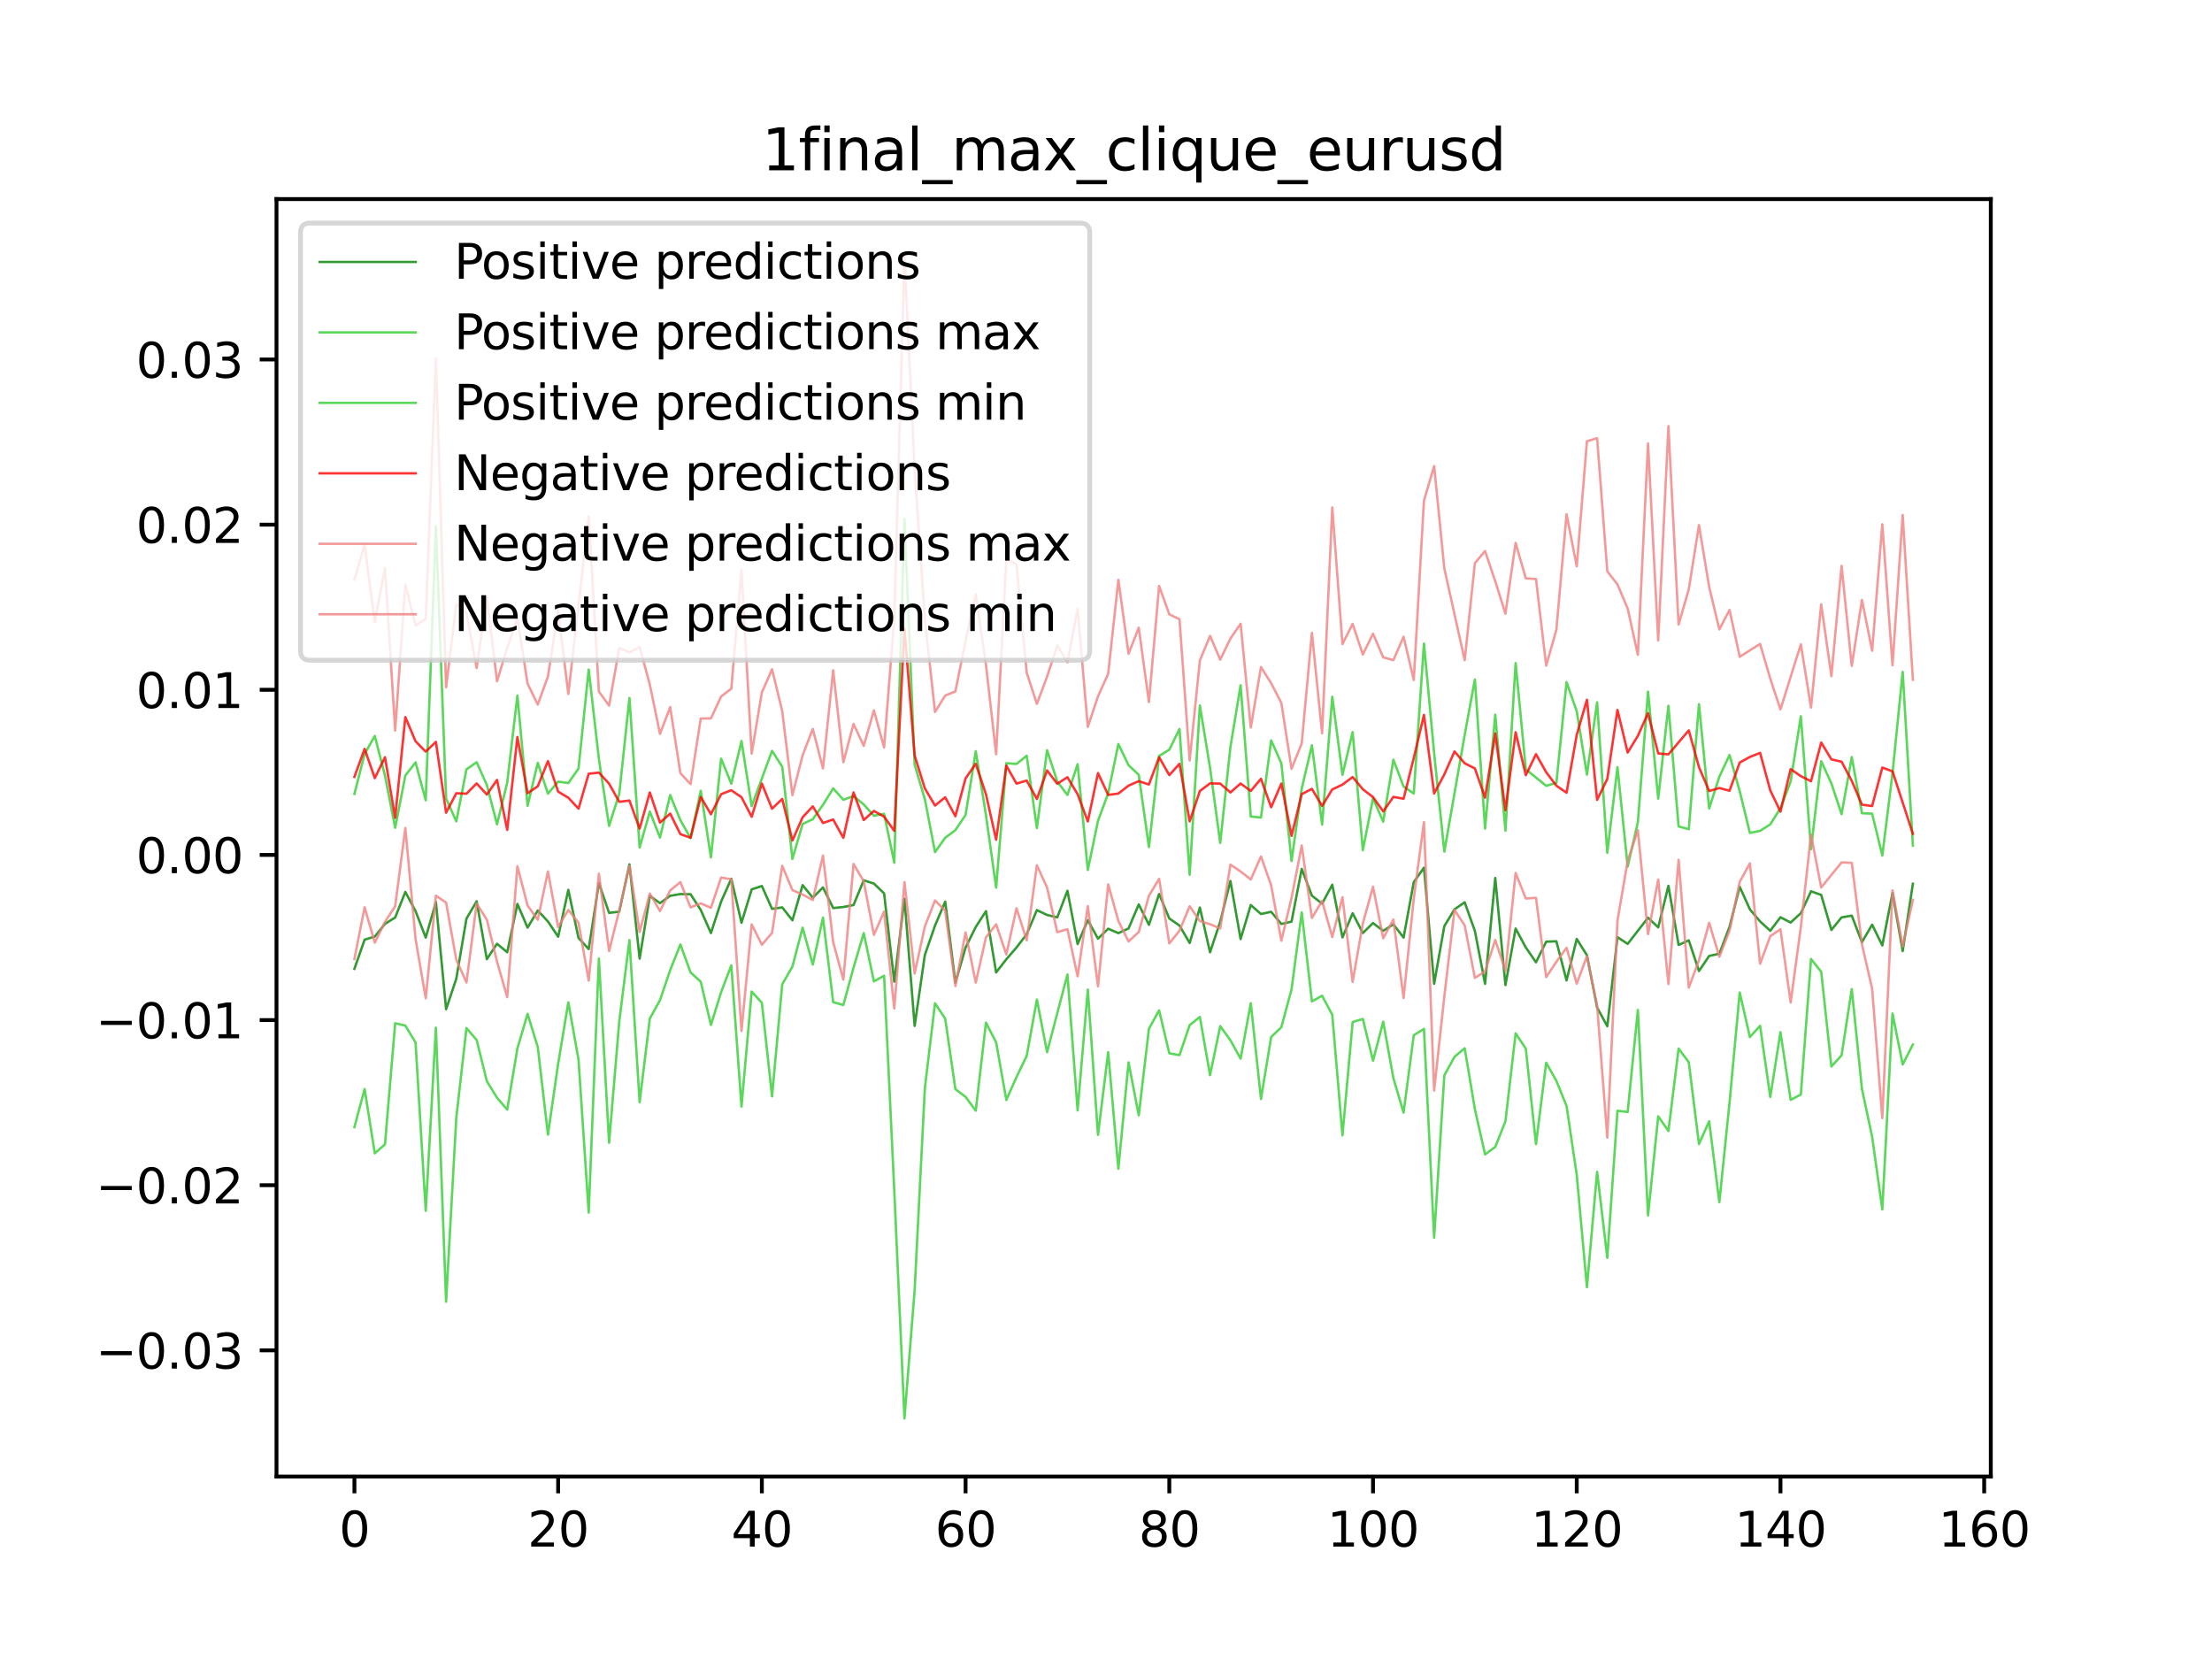 <?xml version="1.0" encoding="utf-8" standalone="no"?>
<!DOCTYPE svg PUBLIC "-//W3C//DTD SVG 1.1//EN"
  "http://www.w3.org/Graphics/SVG/1.1/DTD/svg11.dtd">
<svg xmlns:xlink="http://www.w3.org/1999/xlink" width="460.8pt" height="345.6pt" viewBox="0 0 460.8 345.6" xmlns="http://www.w3.org/2000/svg" version="1.1">
 <defs>
  <style type="text/css">*{stroke-linejoin: round; stroke-linecap: butt}</style>
 </defs>
 <g id="figure_1">
  <g id="patch_1">
   <path d="M 0 345.6 
L 460.8 345.6 
L 460.8 0 
L 0 0 
z
" style="fill: #ffffff"/>
  </g>
  <g id="axes_1">
   <g id="patch_2">
    <path d="M 57.6 307.584 
L 414.72 307.584 
L 414.72 41.472 
L 57.6 41.472 
z
" style="fill: #ffffff"/>
   </g>
   <g id="matplotlib.axis_1">
    <g id="xtick_1">
     <g id="line2d_1">
      <defs>
       <path id="m3de1b246ef" d="M 0 0 
L 0 3.5 
" style="stroke: #000000; stroke-width: 0.8"/>
      </defs>
      <g>
       <use xlink:href="#m3de1b246ef" x="73.833" y="307.584" style="stroke: #000000; stroke-width: 0.8"/>
      </g>
     </g>
     <g id="text_1">
      <!-- 0 -->
      <g transform="translate(70.651 322.182) scale(0.1 -0.1)">
       <defs>
        <path id="DejaVuSans-30" d="M 2034 4250 
Q 1547 4250 1301 3770 
Q 1056 3291 1056 2328 
Q 1056 1369 1301 889 
Q 1547 409 2034 409 
Q 2525 409 2770 889 
Q 3016 1369 3016 2328 
Q 3016 3291 2770 3770 
Q 2525 4250 2034 4250 
z
M 2034 4750 
Q 2819 4750 3233 4129 
Q 3647 3509 3647 2328 
Q 3647 1150 3233 529 
Q 2819 -91 2034 -91 
Q 1250 -91 836 529 
Q 422 1150 422 2328 
Q 422 3509 836 4129 
Q 1250 4750 2034 4750 
z
" transform="scale(0.016)"/>
       </defs>
       <use xlink:href="#DejaVuSans-30"/>
      </g>
     </g>
    </g>
    <g id="xtick_2">
     <g id="line2d_2">
      <g>
       <use xlink:href="#m3de1b246ef" x="116.271" y="307.584" style="stroke: #000000; stroke-width: 0.8"/>
      </g>
     </g>
     <g id="text_2">
      <!-- 20 -->
      <g transform="translate(109.909 322.182) scale(0.1 -0.1)">
       <defs>
        <path id="DejaVuSans-32" d="M 1228 531 
L 3431 531 
L 3431 0 
L 469 0 
L 469 531 
Q 828 903 1448 1529 
Q 2069 2156 2228 2338 
Q 2531 2678 2651 2914 
Q 2772 3150 2772 3378 
Q 2772 3750 2511 3984 
Q 2250 4219 1831 4219 
Q 1534 4219 1204 4116 
Q 875 4013 500 3803 
L 500 4441 
Q 881 4594 1212 4672 
Q 1544 4750 1819 4750 
Q 2544 4750 2975 4387 
Q 3406 4025 3406 3419 
Q 3406 3131 3298 2873 
Q 3191 2616 2906 2266 
Q 2828 2175 2409 1742 
Q 1991 1309 1228 531 
z
" transform="scale(0.016)"/>
       </defs>
       <use xlink:href="#DejaVuSans-32"/>
       <use xlink:href="#DejaVuSans-30" x="63.623"/>
      </g>
     </g>
    </g>
    <g id="xtick_3">
     <g id="line2d_3">
      <g>
       <use xlink:href="#m3de1b246ef" x="158.71" y="307.584" style="stroke: #000000; stroke-width: 0.8"/>
      </g>
     </g>
     <g id="text_3">
      <!-- 40 -->
      <g transform="translate(152.347 322.182) scale(0.1 -0.1)">
       <defs>
        <path id="DejaVuSans-34" d="M 2419 4116 
L 825 1625 
L 2419 1625 
L 2419 4116 
z
M 2253 4666 
L 3047 4666 
L 3047 1625 
L 3713 1625 
L 3713 1100 
L 3047 1100 
L 3047 0 
L 2419 0 
L 2419 1100 
L 313 1100 
L 313 1709 
L 2253 4666 
z
" transform="scale(0.016)"/>
       </defs>
       <use xlink:href="#DejaVuSans-34"/>
       <use xlink:href="#DejaVuSans-30" x="63.623"/>
      </g>
     </g>
    </g>
    <g id="xtick_4">
     <g id="line2d_4">
      <g>
       <use xlink:href="#m3de1b246ef" x="201.148" y="307.584" style="stroke: #000000; stroke-width: 0.8"/>
      </g>
     </g>
     <g id="text_4">
      <!-- 60 -->
      <g transform="translate(194.786 322.182) scale(0.1 -0.1)">
       <defs>
        <path id="DejaVuSans-36" d="M 2113 2584 
Q 1688 2584 1439 2293 
Q 1191 2003 1191 1497 
Q 1191 994 1439 701 
Q 1688 409 2113 409 
Q 2538 409 2786 701 
Q 3034 994 3034 1497 
Q 3034 2003 2786 2293 
Q 2538 2584 2113 2584 
z
M 3366 4563 
L 3366 3988 
Q 3128 4100 2886 4159 
Q 2644 4219 2406 4219 
Q 1781 4219 1451 3797 
Q 1122 3375 1075 2522 
Q 1259 2794 1537 2939 
Q 1816 3084 2150 3084 
Q 2853 3084 3261 2657 
Q 3669 2231 3669 1497 
Q 3669 778 3244 343 
Q 2819 -91 2113 -91 
Q 1303 -91 875 529 
Q 447 1150 447 2328 
Q 447 3434 972 4092 
Q 1497 4750 2381 4750 
Q 2619 4750 2861 4703 
Q 3103 4656 3366 4563 
z
" transform="scale(0.016)"/>
       </defs>
       <use xlink:href="#DejaVuSans-36"/>
       <use xlink:href="#DejaVuSans-30" x="63.623"/>
      </g>
     </g>
    </g>
    <g id="xtick_5">
     <g id="line2d_5">
      <g>
       <use xlink:href="#m3de1b246ef" x="243.587" y="307.584" style="stroke: #000000; stroke-width: 0.8"/>
      </g>
     </g>
     <g id="text_5">
      <!-- 80 -->
      <g transform="translate(237.224 322.182) scale(0.1 -0.1)">
       <defs>
        <path id="DejaVuSans-38" d="M 2034 2216 
Q 1584 2216 1326 1975 
Q 1069 1734 1069 1313 
Q 1069 891 1326 650 
Q 1584 409 2034 409 
Q 2484 409 2743 651 
Q 3003 894 3003 1313 
Q 3003 1734 2745 1975 
Q 2488 2216 2034 2216 
z
M 1403 2484 
Q 997 2584 770 2862 
Q 544 3141 544 3541 
Q 544 4100 942 4425 
Q 1341 4750 2034 4750 
Q 2731 4750 3128 4425 
Q 3525 4100 3525 3541 
Q 3525 3141 3298 2862 
Q 3072 2584 2669 2484 
Q 3125 2378 3379 2068 
Q 3634 1759 3634 1313 
Q 3634 634 3220 271 
Q 2806 -91 2034 -91 
Q 1263 -91 848 271 
Q 434 634 434 1313 
Q 434 1759 690 2068 
Q 947 2378 1403 2484 
z
M 1172 3481 
Q 1172 3119 1398 2916 
Q 1625 2713 2034 2713 
Q 2441 2713 2670 2916 
Q 2900 3119 2900 3481 
Q 2900 3844 2670 4047 
Q 2441 4250 2034 4250 
Q 1625 4250 1398 4047 
Q 1172 3844 1172 3481 
z
" transform="scale(0.016)"/>
       </defs>
       <use xlink:href="#DejaVuSans-38"/>
       <use xlink:href="#DejaVuSans-30" x="63.623"/>
      </g>
     </g>
    </g>
    <g id="xtick_6">
     <g id="line2d_6">
      <g>
       <use xlink:href="#m3de1b246ef" x="286.025" y="307.584" style="stroke: #000000; stroke-width: 0.8"/>
      </g>
     </g>
     <g id="text_6">
      <!-- 100 -->
      <g transform="translate(276.481 322.182) scale(0.1 -0.1)">
       <defs>
        <path id="DejaVuSans-31" d="M 794 531 
L 1825 531 
L 1825 4091 
L 703 3866 
L 703 4441 
L 1819 4666 
L 2450 4666 
L 2450 531 
L 3481 531 
L 3481 0 
L 794 0 
L 794 531 
z
" transform="scale(0.016)"/>
       </defs>
       <use xlink:href="#DejaVuSans-31"/>
       <use xlink:href="#DejaVuSans-30" x="63.623"/>
       <use xlink:href="#DejaVuSans-30" x="127.246"/>
      </g>
     </g>
    </g>
    <g id="xtick_7">
     <g id="line2d_7">
      <g>
       <use xlink:href="#m3de1b246ef" x="328.464" y="307.584" style="stroke: #000000; stroke-width: 0.8"/>
      </g>
     </g>
     <g id="text_7">
      <!-- 120 -->
      <g transform="translate(318.92 322.182) scale(0.1 -0.1)">
       <use xlink:href="#DejaVuSans-31"/>
       <use xlink:href="#DejaVuSans-32" x="63.623"/>
       <use xlink:href="#DejaVuSans-30" x="127.246"/>
      </g>
     </g>
    </g>
    <g id="xtick_8">
     <g id="line2d_8">
      <g>
       <use xlink:href="#m3de1b246ef" x="370.902" y="307.584" style="stroke: #000000; stroke-width: 0.8"/>
      </g>
     </g>
     <g id="text_8">
      <!-- 140 -->
      <g transform="translate(361.358 322.182) scale(0.1 -0.1)">
       <use xlink:href="#DejaVuSans-31"/>
       <use xlink:href="#DejaVuSans-34" x="63.623"/>
       <use xlink:href="#DejaVuSans-30" x="127.246"/>
      </g>
     </g>
    </g>
    <g id="xtick_9">
     <g id="line2d_9">
      <g>
       <use xlink:href="#m3de1b246ef" x="413.341" y="307.584" style="stroke: #000000; stroke-width: 0.8"/>
      </g>
     </g>
     <g id="text_9">
      <!-- 160 -->
      <g transform="translate(403.797 322.182) scale(0.1 -0.1)">
       <use xlink:href="#DejaVuSans-31"/>
       <use xlink:href="#DejaVuSans-36" x="63.623"/>
       <use xlink:href="#DejaVuSans-30" x="127.246"/>
      </g>
     </g>
    </g>
   </g>
   <g id="matplotlib.axis_2">
    <g id="ytick_1">
     <g id="line2d_10">
      <defs>
       <path id="ma839707f91" d="M 0 0 
L -3.5 0 
" style="stroke: #000000; stroke-width: 0.8"/>
      </defs>
      <g>
       <use xlink:href="#ma839707f91" x="57.6" y="281.3" style="stroke: #000000; stroke-width: 0.8"/>
      </g>
     </g>
     <g id="text_10">
      <!-- −0.03 -->
      <g transform="translate(19.955 285.099) scale(0.1 -0.1)">
       <defs>
        <path id="DejaVuSans-2212" d="M 678 2272 
L 4684 2272 
L 4684 1741 
L 678 1741 
L 678 2272 
z
" transform="scale(0.016)"/>
        <path id="DejaVuSans-2e" d="M 684 794 
L 1344 794 
L 1344 0 
L 684 0 
L 684 794 
z
" transform="scale(0.016)"/>
        <path id="DejaVuSans-33" d="M 2597 2516 
Q 3050 2419 3304 2112 
Q 3559 1806 3559 1356 
Q 3559 666 3084 287 
Q 2609 -91 1734 -91 
Q 1441 -91 1130 -33 
Q 819 25 488 141 
L 488 750 
Q 750 597 1062 519 
Q 1375 441 1716 441 
Q 2309 441 2620 675 
Q 2931 909 2931 1356 
Q 2931 1769 2642 2001 
Q 2353 2234 1838 2234 
L 1294 2234 
L 1294 2753 
L 1863 2753 
Q 2328 2753 2575 2939 
Q 2822 3125 2822 3475 
Q 2822 3834 2567 4026 
Q 2313 4219 1838 4219 
Q 1578 4219 1281 4162 
Q 984 4106 628 3988 
L 628 4550 
Q 988 4650 1302 4700 
Q 1616 4750 1894 4750 
Q 2613 4750 3031 4423 
Q 3450 4097 3450 3541 
Q 3450 3153 3228 2886 
Q 3006 2619 2597 2516 
z
" transform="scale(0.016)"/>
       </defs>
       <use xlink:href="#DejaVuSans-2212"/>
       <use xlink:href="#DejaVuSans-30" x="83.789"/>
       <use xlink:href="#DejaVuSans-2e" x="147.412"/>
       <use xlink:href="#DejaVuSans-30" x="179.199"/>
       <use xlink:href="#DejaVuSans-33" x="242.822"/>
      </g>
     </g>
    </g>
    <g id="ytick_2">
     <g id="line2d_11">
      <g>
       <use xlink:href="#ma839707f91" x="57.6" y="246.899" style="stroke: #000000; stroke-width: 0.8"/>
      </g>
     </g>
     <g id="text_11">
      <!-- −0.02 -->
      <g transform="translate(19.955 250.698) scale(0.1 -0.1)">
       <use xlink:href="#DejaVuSans-2212"/>
       <use xlink:href="#DejaVuSans-30" x="83.789"/>
       <use xlink:href="#DejaVuSans-2e" x="147.412"/>
       <use xlink:href="#DejaVuSans-30" x="179.199"/>
       <use xlink:href="#DejaVuSans-32" x="242.822"/>
      </g>
     </g>
    </g>
    <g id="ytick_3">
     <g id="line2d_12">
      <g>
       <use xlink:href="#ma839707f91" x="57.6" y="212.498" style="stroke: #000000; stroke-width: 0.8"/>
      </g>
     </g>
     <g id="text_12">
      <!-- −0.01 -->
      <g transform="translate(19.955 216.297) scale(0.1 -0.1)">
       <use xlink:href="#DejaVuSans-2212"/>
       <use xlink:href="#DejaVuSans-30" x="83.789"/>
       <use xlink:href="#DejaVuSans-2e" x="147.412"/>
       <use xlink:href="#DejaVuSans-30" x="179.199"/>
       <use xlink:href="#DejaVuSans-31" x="242.822"/>
      </g>
     </g>
    </g>
    <g id="ytick_4">
     <g id="line2d_13">
      <g>
       <use xlink:href="#ma839707f91" x="57.6" y="178.097" style="stroke: #000000; stroke-width: 0.8"/>
      </g>
     </g>
     <g id="text_13">
      <!-- 0.00 -->
      <g transform="translate(28.334 181.896) scale(0.1 -0.1)">
       <use xlink:href="#DejaVuSans-30"/>
       <use xlink:href="#DejaVuSans-2e" x="63.623"/>
       <use xlink:href="#DejaVuSans-30" x="95.41"/>
       <use xlink:href="#DejaVuSans-30" x="159.033"/>
      </g>
     </g>
    </g>
    <g id="ytick_5">
     <g id="line2d_14">
      <g>
       <use xlink:href="#ma839707f91" x="57.6" y="143.696" style="stroke: #000000; stroke-width: 0.8"/>
      </g>
     </g>
     <g id="text_14">
      <!-- 0.01 -->
      <g transform="translate(28.334 147.495) scale(0.1 -0.1)">
       <use xlink:href="#DejaVuSans-30"/>
       <use xlink:href="#DejaVuSans-2e" x="63.623"/>
       <use xlink:href="#DejaVuSans-30" x="95.41"/>
       <use xlink:href="#DejaVuSans-31" x="159.033"/>
      </g>
     </g>
    </g>
    <g id="ytick_6">
     <g id="line2d_15">
      <g>
       <use xlink:href="#ma839707f91" x="57.6" y="109.295" style="stroke: #000000; stroke-width: 0.8"/>
      </g>
     </g>
     <g id="text_15">
      <!-- 0.02 -->
      <g transform="translate(28.334 113.094) scale(0.1 -0.1)">
       <use xlink:href="#DejaVuSans-30"/>
       <use xlink:href="#DejaVuSans-2e" x="63.623"/>
       <use xlink:href="#DejaVuSans-30" x="95.41"/>
       <use xlink:href="#DejaVuSans-32" x="159.033"/>
      </g>
     </g>
    </g>
    <g id="ytick_7">
     <g id="line2d_16">
      <g>
       <use xlink:href="#ma839707f91" x="57.6" y="74.894" style="stroke: #000000; stroke-width: 0.8"/>
      </g>
     </g>
     <g id="text_16">
      <!-- 0.03 -->
      <g transform="translate(28.334 78.693) scale(0.1 -0.1)">
       <use xlink:href="#DejaVuSans-30"/>
       <use xlink:href="#DejaVuSans-2e" x="63.623"/>
       <use xlink:href="#DejaVuSans-30" x="95.41"/>
       <use xlink:href="#DejaVuSans-33" x="159.033"/>
      </g>
     </g>
    </g>
   </g>
   <g id="line2d_17">
    <path d="M 73.833 201.825 
L 75.955 195.75 
L 78.077 195.103 
L 80.199 192.463 
L 82.32 191.136 
L 84.442 185.802 
L 86.564 189.801 
L 88.686 195.315 
L 90.808 187.929 
L 92.93 210.246 
L 95.052 203.885 
L 97.174 191.358 
L 99.296 187.761 
L 101.418 199.814 
L 103.54 196.603 
L 105.662 198.374 
L 107.784 188.302 
L 109.905 193.246 
L 112.027 189.68 
L 114.149 191.964 
L 116.271 195.134 
L 118.393 185.371 
L 120.515 195.406 
L 122.637 197.711 
L 124.759 183.952 
L 126.881 190.164 
L 129.003 189.922 
L 131.125 180.071 
L 133.247 199.705 
L 135.369 186.643 
L 137.49 188.144 
L 139.612 186.612 
L 141.734 186.249 
L 143.856 186.284 
L 145.978 189.558 
L 148.1 194.374 
L 150.222 187.818 
L 152.344 183.06 
L 154.466 192.233 
L 156.588 185.274 
L 158.71 184.574 
L 160.832 189.339 
L 162.954 189.029 
L 165.076 191.709 
L 167.197 184.391 
L 169.319 186.999 
L 171.441 184.869 
L 173.563 189.166 
L 175.685 188.943 
L 177.807 188.534 
L 179.929 183.385 
L 182.051 184.063 
L 184.173 186.112 
L 186.295 204.512 
L 188.417 187.258 
L 190.539 213.709 
L 192.661 198.949 
L 194.782 192.811 
L 196.904 187.83 
L 199.026 204.696 
L 201.148 197.395 
L 203.27 193.107 
L 205.392 189.817 
L 207.514 202.57 
L 209.636 199.835 
L 211.758 197.376 
L 213.88 194.621 
L 216.002 189.596 
L 218.124 190.603 
L 220.246 191.11 
L 222.367 185.569 
L 224.489 196.667 
L 226.611 191.691 
L 228.733 195.544 
L 230.855 193.467 
L 232.977 194.39 
L 235.099 193.413 
L 237.221 188.413 
L 239.343 192.657 
L 241.465 186.235 
L 243.587 191.337 
L 245.709 192.806 
L 247.831 196.445 
L 249.953 189.066 
L 252.074 198.374 
L 254.196 191.994 
L 256.318 183.526 
L 258.44 195.621 
L 260.562 188.531 
L 262.684 190.406 
L 264.806 189.948 
L 266.928 192.483 
L 269.05 191.99 
L 271.172 181.02 
L 273.294 186.584 
L 275.416 188.251 
L 277.538 184.306 
L 279.659 195.275 
L 281.781 190.25 
L 283.903 194.366 
L 286.025 192.292 
L 288.147 193.906 
L 290.269 192.565 
L 292.391 195.319 
L 294.513 183.758 
L 296.635 180.76 
L 298.757 204.935 
L 300.879 192.93 
L 303.001 189.427 
L 305.123 187.968 
L 307.244 193.939 
L 309.366 204.95 
L 311.488 182.9 
L 313.61 205.203 
L 315.732 193.439 
L 317.854 197.376 
L 319.976 200.461 
L 322.098 196.166 
L 324.22 196.093 
L 326.342 204.238 
L 328.464 195.602 
L 330.586 198.989 
L 332.708 209.898 
L 334.83 213.782 
L 336.951 195.227 
L 339.073 196.628 
L 343.317 191.175 
L 345.439 193.186 
L 347.561 184.533 
L 349.683 196.85 
L 351.805 195.893 
L 353.927 202.286 
L 356.049 199.143 
L 358.171 198.675 
L 360.293 193.082 
L 362.415 184.738 
L 364.536 189.435 
L 366.658 191.954 
L 368.78 193.894 
L 370.902 191.077 
L 373.024 192.181 
L 375.146 190.237 
L 377.268 185.67 
L 379.39 186.43 
L 381.512 193.729 
L 383.634 191.108 
L 385.756 190.747 
L 387.878 196.269 
L 390 192.628 
L 392.121 196.949 
L 394.243 186.028 
L 396.365 198.117 
L 398.487 184.103 
L 398.487 184.103 
" clip-path="url(#pb9d47bbec8)" style="fill: none; stroke: #008000; stroke-opacity: 0.8; stroke-width: 0.5; stroke-linecap: square"/>
   </g>
   <g id="line2d_18">
    <path d="M 73.833 165.381 
L 75.955 157.059 
L 78.077 153.321 
L 80.199 161.589 
L 82.32 172.438 
L 84.442 161.556 
L 86.564 158.826 
L 88.686 166.71 
L 90.808 109.645 
L 92.93 166.354 
L 95.052 171.1 
L 97.174 160.269 
L 99.296 158.78 
L 101.418 163.519 
L 103.54 171.724 
L 105.662 163.018 
L 107.784 144.898 
L 109.905 167.861 
L 112.027 158.922 
L 114.149 165.34 
L 116.271 162.829 
L 118.393 163.124 
L 120.515 160.106 
L 122.637 139.48 
L 124.759 158.097 
L 126.881 172.04 
L 129.003 165.37 
L 131.125 145.402 
L 133.247 176.561 
L 135.369 169.069 
L 137.49 174.474 
L 139.612 165.633 
L 141.734 170.861 
L 143.856 174.585 
L 145.978 164.73 
L 148.1 178.621 
L 150.222 158.037 
L 152.344 163.262 
L 154.466 154.367 
L 156.588 167.93 
L 160.832 156.422 
L 162.954 159.725 
L 165.076 178.936 
L 167.197 171.648 
L 169.319 170.657 
L 171.441 167.672 
L 173.563 164.236 
L 175.685 166.611 
L 177.807 165.834 
L 179.929 167.583 
L 182.051 169.938 
L 184.173 169.539 
L 186.295 179.714 
L 188.417 108.134 
L 190.539 159.3 
L 192.661 166.472 
L 194.782 177.502 
L 196.904 174.526 
L 199.026 172.927 
L 201.148 169.771 
L 203.27 156.491 
L 205.392 169.796 
L 207.514 184.912 
L 209.636 158.992 
L 211.758 159.14 
L 213.88 157.437 
L 216.002 172.497 
L 218.124 156.284 
L 220.246 162.8 
L 222.367 165.61 
L 224.489 159.205 
L 226.611 181.226 
L 228.733 171.006 
L 230.855 165.248 
L 232.977 154.999 
L 235.099 159.407 
L 237.221 161.412 
L 239.343 176.457 
L 241.465 157.487 
L 243.587 156.174 
L 245.709 151.87 
L 247.831 182.244 
L 249.953 146.964 
L 252.074 159.965 
L 254.196 175.592 
L 256.318 155.614 
L 258.44 142.748 
L 260.562 170.099 
L 262.684 170.31 
L 264.806 154.235 
L 266.928 159.01 
L 269.05 179.37 
L 271.172 164.288 
L 273.294 155.262 
L 275.416 171.777 
L 277.538 145.147 
L 279.659 161.407 
L 281.781 152.513 
L 283.903 177.12 
L 286.025 166.284 
L 288.147 171.169 
L 290.269 158.262 
L 292.391 163.847 
L 294.513 165.308 
L 296.635 134.069 
L 298.757 156.895 
L 300.879 177.399 
L 305.123 153.085 
L 307.244 141.548 
L 309.366 172.598 
L 311.488 148.887 
L 313.61 173.044 
L 315.732 138.133 
L 317.854 160.27 
L 322.098 163.688 
L 324.22 163.103 
L 326.342 142.098 
L 328.464 148.164 
L 330.586 161.368 
L 332.708 146.306 
L 334.83 177.657 
L 336.951 159.812 
L 339.073 180.524 
L 341.195 171.305 
L 343.317 144.095 
L 345.439 166.376 
L 347.561 147.037 
L 349.683 172.162 
L 351.805 172.732 
L 353.927 146.697 
L 356.049 168.416 
L 358.171 161.811 
L 360.293 157.287 
L 362.415 164.824 
L 364.536 173.511 
L 366.658 173.078 
L 368.78 171.732 
L 370.902 168.357 
L 373.024 162.795 
L 375.146 149.214 
L 377.268 176.905 
L 379.39 158.571 
L 381.512 163.198 
L 383.634 169.609 
L 385.756 157.715 
L 387.878 169.412 
L 390 169.506 
L 392.121 178.226 
L 394.243 161.107 
L 396.365 139.963 
L 398.487 176.163 
L 398.487 176.163 
" clip-path="url(#pb9d47bbec8)" style="fill: none; stroke: #32cd32; stroke-opacity: 0.8; stroke-width: 0.5; stroke-linecap: square"/>
   </g>
   <g id="line2d_19">
    <path d="M 73.833 234.806 
L 75.955 226.858 
L 78.077 240.262 
L 80.199 238.39 
L 82.32 213.166 
L 84.442 213.658 
L 86.564 217.168 
L 88.686 252.235 
L 90.808 214.088 
L 92.93 271.174 
L 95.052 232.877 
L 97.174 214.173 
L 99.296 216.654 
L 101.418 225.229 
L 103.54 228.67 
L 105.662 231.151 
L 107.784 218.416 
L 109.905 211.212 
L 112.027 218.115 
L 114.149 236.359 
L 116.271 221.596 
L 118.393 208.808 
L 120.515 220.738 
L 122.637 252.601 
L 124.759 199.682 
L 126.881 238.051 
L 129.003 212.783 
L 131.125 195.827 
L 133.247 229.617 
L 135.369 212.185 
L 137.49 208.344 
L 139.612 202.1 
L 141.734 196.742 
L 143.856 202.572 
L 145.978 204.51 
L 148.1 213.514 
L 150.222 206.681 
L 152.344 201.101 
L 154.466 230.528 
L 156.588 206.56 
L 158.71 208.908 
L 160.832 228.392 
L 162.954 205.045 
L 165.076 201.364 
L 167.197 193.255 
L 169.319 200.931 
L 171.441 191.16 
L 173.563 208.774 
L 175.685 209.365 
L 177.807 201.574 
L 179.929 194.377 
L 182.051 204.442 
L 184.173 203.262 
L 186.295 248.043 
L 188.417 295.488 
L 190.539 268.716 
L 192.661 226.699 
L 194.782 209.002 
L 196.904 212.202 
L 199.026 226.892 
L 201.148 228.499 
L 203.27 231.372 
L 205.392 213.032 
L 207.514 217.148 
L 209.636 229.145 
L 211.758 224.374 
L 213.88 219.965 
L 216.002 208.237 
L 218.124 219.185 
L 222.367 203 
L 224.489 231.317 
L 226.611 206.144 
L 228.733 236.413 
L 230.855 219.193 
L 232.977 243.478 
L 235.099 221.32 
L 237.221 232.347 
L 239.343 214.323 
L 241.465 210.479 
L 243.587 219.418 
L 245.709 219.802 
L 247.831 213.554 
L 249.953 211.842 
L 252.074 223.972 
L 254.196 213.762 
L 256.318 216.715 
L 258.44 220.538 
L 260.562 208.991 
L 262.684 228.942 
L 264.806 216.027 
L 266.928 213.992 
L 269.05 206.112 
L 271.172 190.071 
L 273.294 208.615 
L 275.416 207.433 
L 277.538 211.401 
L 279.659 236.517 
L 281.781 212.91 
L 283.903 212.263 
L 286.025 220.956 
L 288.147 212.839 
L 290.269 224.616 
L 292.391 231.772 
L 294.513 215.657 
L 296.635 214.345 
L 298.757 257.838 
L 300.879 224.024 
L 303.001 220.15 
L 305.123 218.374 
L 307.244 231.058 
L 309.366 240.488 
L 311.488 238.933 
L 313.61 233.598 
L 315.732 215.264 
L 317.854 218.461 
L 319.976 238.341 
L 322.098 221.388 
L 324.22 225.153 
L 326.342 230.396 
L 328.464 244.754 
L 330.586 268.151 
L 332.708 244.117 
L 334.83 262.021 
L 336.951 231.391 
L 339.073 231.652 
L 341.195 210.391 
L 343.317 253.178 
L 345.439 232.553 
L 347.561 235.607 
L 349.683 218.443 
L 351.805 221.28 
L 353.927 238.327 
L 356.049 233.589 
L 358.171 250.423 
L 360.293 229.696 
L 362.415 206.766 
L 364.536 216.04 
L 366.658 213.696 
L 368.78 228.517 
L 370.902 215.024 
L 373.024 229.118 
L 375.146 228.02 
L 377.268 199.777 
L 379.39 202.436 
L 381.512 222.181 
L 383.634 219.833 
L 385.756 206.044 
L 387.878 226.843 
L 390 236.813 
L 392.121 251.939 
L 394.243 211.141 
L 396.365 221.752 
L 398.487 217.593 
L 398.487 217.593 
" clip-path="url(#pb9d47bbec8)" style="fill: none; stroke: #32cd32; stroke-opacity: 0.8; stroke-width: 0.5; stroke-linecap: square"/>
   </g>
   <g id="line2d_20">
    <path d="M 73.833 161.844 
L 75.955 155.994 
L 78.077 162.102 
L 80.199 157.743 
L 82.32 170.364 
L 84.442 149.382 
L 86.564 154.425 
L 88.686 156.578 
L 90.808 154.543 
L 92.93 169.296 
L 95.052 165.252 
L 97.174 165.343 
L 99.296 163.203 
L 101.418 165.52 
L 103.54 162.479 
L 105.662 172.867 
L 107.784 153.537 
L 109.905 165.25 
L 112.027 163.798 
L 114.149 158.544 
L 116.271 164.915 
L 118.393 166.181 
L 120.515 168.455 
L 122.637 161.187 
L 124.759 160.95 
L 126.881 163.252 
L 129.003 167.038 
L 131.125 166.766 
L 133.247 172.62 
L 135.369 165.088 
L 137.49 171.362 
L 139.612 169.485 
L 141.734 173.769 
L 143.856 174.514 
L 145.978 166.023 
L 148.1 169.621 
L 150.222 165.446 
L 152.344 164.623 
L 154.466 166.074 
L 156.588 170.151 
L 158.71 163.233 
L 160.832 168.469 
L 162.954 166.436 
L 165.076 175.1 
L 167.197 170.263 
L 169.319 167.981 
L 171.441 171.442 
L 173.563 170.717 
L 175.685 174.539 
L 177.807 165.08 
L 179.929 170.827 
L 182.051 168.937 
L 184.173 170.121 
L 186.295 173.093 
L 188.417 130.905 
L 190.539 157.406 
L 192.661 164.247 
L 194.782 167.807 
L 196.904 166.092 
L 199.026 170.038 
L 201.148 162.149 
L 203.27 159.113 
L 205.392 165.453 
L 207.514 174.936 
L 209.636 159.506 
L 211.758 163.24 
L 213.88 162.607 
L 216.002 166.455 
L 218.124 160.497 
L 220.246 163.27 
L 222.367 161.913 
L 224.489 165.451 
L 226.611 171.124 
L 228.733 161.046 
L 230.855 165.595 
L 232.977 165.312 
L 235.099 163.662 
L 237.221 162.734 
L 239.343 163.423 
L 241.465 157.755 
L 243.587 161.473 
L 245.709 159.117 
L 247.831 171.109 
L 249.953 164.785 
L 252.074 163.19 
L 254.196 163.239 
L 256.318 165.081 
L 258.44 163.219 
L 260.562 164.769 
L 262.684 162.234 
L 264.806 168.166 
L 266.928 163.23 
L 269.05 174.131 
L 271.172 165.431 
L 273.294 164.337 
L 275.416 167.89 
L 277.538 164.454 
L 279.659 163.452 
L 281.781 161.875 
L 283.903 164.418 
L 286.025 166.045 
L 288.147 169.035 
L 290.269 166.002 
L 292.391 166.392 
L 294.513 157.914 
L 296.635 148.93 
L 298.757 165.308 
L 300.879 161.326 
L 303.001 156.548 
L 305.123 159.009 
L 307.244 160.076 
L 309.366 166.17 
L 311.488 152.791 
L 313.61 168.784 
L 315.732 152.539 
L 317.854 161.483 
L 319.976 157.113 
L 322.098 160.867 
L 324.22 163.676 
L 326.342 165.139 
L 328.464 153.087 
L 330.586 145.774 
L 332.708 166.632 
L 334.83 162.251 
L 336.951 147.899 
L 339.073 156.767 
L 341.195 153.298 
L 343.317 148.57 
L 345.439 156.966 
L 347.561 157.142 
L 351.805 152.157 
L 353.927 159.794 
L 356.049 164.784 
L 358.171 164.162 
L 360.293 164.725 
L 362.415 158.851 
L 364.536 157.691 
L 366.658 156.84 
L 368.78 164.641 
L 370.902 169.08 
L 373.024 160.222 
L 375.146 161.686 
L 377.268 162.744 
L 379.39 154.686 
L 381.512 158.192 
L 383.634 158.677 
L 385.756 162.669 
L 387.878 167.631 
L 390 167.91 
L 392.121 159.897 
L 394.243 160.683 
L 398.487 173.702 
L 398.487 173.702 
" clip-path="url(#pb9d47bbec8)" style="fill: none; stroke: #ff0000; stroke-opacity: 0.8; stroke-width: 0.5; stroke-linecap: square"/>
   </g>
   <g id="line2d_21">
    <path d="M 73.833 120.772 
L 75.955 113.469 
L 78.077 129.59 
L 80.199 118.345 
L 82.32 152.176 
L 84.442 121.758 
L 86.564 130.299 
L 88.686 128.905 
L 90.808 74.652 
L 92.93 143.196 
L 95.052 125.797 
L 97.174 127.681 
L 99.296 139.152 
L 101.418 124.417 
L 103.54 141.907 
L 105.662 134.972 
L 107.784 128.746 
L 109.905 142.43 
L 112.027 146.779 
L 114.149 140.891 
L 116.271 127.303 
L 118.393 144.552 
L 122.637 107.562 
L 124.759 144.064 
L 126.881 146.989 
L 129.003 134.983 
L 131.125 135.926 
L 133.247 134.763 
L 135.369 142.613 
L 137.49 152.883 
L 139.612 147.3 
L 141.734 161.061 
L 143.856 163.345 
L 145.978 149.679 
L 148.1 149.655 
L 150.222 145.087 
L 152.344 143.473 
L 154.466 118.735 
L 156.588 156.992 
L 158.71 144.251 
L 160.832 139.419 
L 162.954 148.139 
L 165.076 165.643 
L 167.197 157.359 
L 169.319 151.853 
L 171.441 160.08 
L 173.563 139.637 
L 175.685 158.789 
L 177.807 150.811 
L 179.929 155.368 
L 182.051 147.984 
L 184.173 155.716 
L 186.295 128.686 
L 188.417 53.568 
L 190.539 97.814 
L 192.661 129.012 
L 194.782 148.315 
L 196.904 144.893 
L 199.026 144.046 
L 201.148 133.48 
L 203.27 123.823 
L 205.392 138.492 
L 207.514 157.138 
L 209.636 116.404 
L 211.758 117.642 
L 213.88 140.124 
L 216.002 146.623 
L 218.124 140.96 
L 220.246 134.468 
L 222.367 137.976 
L 224.489 126.857 
L 226.611 151.425 
L 228.733 145.074 
L 230.855 140.352 
L 232.977 120.794 
L 235.099 136.189 
L 237.221 130.762 
L 239.343 146.255 
L 241.465 122.066 
L 243.587 127.975 
L 245.709 128.993 
L 247.831 158.422 
L 249.953 137.598 
L 252.074 132.456 
L 254.196 137.411 
L 256.318 133.028 
L 258.44 129.952 
L 260.562 151.558 
L 262.684 138.957 
L 264.806 142.343 
L 266.928 146.429 
L 269.05 160.159 
L 271.172 154.864 
L 273.294 131.835 
L 275.416 152.769 
L 277.538 105.713 
L 279.659 134.168 
L 281.781 129.966 
L 283.903 136.346 
L 286.025 132.003 
L 288.147 136.937 
L 290.269 137.517 
L 292.391 132.652 
L 294.513 141.65 
L 296.635 104.311 
L 298.757 97.089 
L 300.879 118.42 
L 305.123 137.533 
L 307.244 117.316 
L 309.366 114.794 
L 311.488 121.086 
L 313.61 127.841 
L 315.732 113.098 
L 317.854 120.485 
L 319.976 120.624 
L 322.098 138.672 
L 324.22 131.2 
L 326.342 107.129 
L 328.464 117.982 
L 330.586 91.924 
L 332.708 91.289 
L 334.83 119.025 
L 336.951 121.755 
L 339.073 126.763 
L 341.195 136.413 
L 343.317 92.384 
L 345.439 133.424 
L 347.561 88.781 
L 349.683 130.095 
L 351.805 122.765 
L 353.927 109.396 
L 356.049 122.254 
L 358.171 131.117 
L 360.293 127.068 
L 362.415 136.824 
L 366.658 134.143 
L 368.78 141.379 
L 370.902 147.78 
L 375.146 134.227 
L 377.268 147.403 
L 379.39 125.883 
L 381.512 140.866 
L 383.634 117.881 
L 385.756 138.723 
L 387.878 124.986 
L 390 135.563 
L 392.121 109.218 
L 394.243 138.589 
L 396.365 107.296 
L 398.487 141.603 
L 398.487 141.603 
" clip-path="url(#pb9d47bbec8)" style="fill: none; stroke: #f08080; stroke-opacity: 0.8; stroke-width: 0.5; stroke-linecap: square"/>
   </g>
   <g id="line2d_22">
    <path d="M 73.833 199.779 
L 75.955 188.996 
L 78.077 196.373 
L 80.199 192.043 
L 82.32 188.8 
L 84.442 172.49 
L 86.564 195.573 
L 88.686 207.962 
L 90.808 186.582 
L 92.93 188.032 
L 95.052 199.904 
L 97.174 204.676 
L 99.296 188.226 
L 101.418 191.596 
L 103.54 200.312 
L 105.662 207.722 
L 107.784 180.449 
L 109.905 188.647 
L 112.027 191.597 
L 114.149 181.547 
L 116.271 193.112 
L 118.393 189.555 
L 120.515 192.224 
L 122.637 204.266 
L 124.759 182.017 
L 126.881 198.121 
L 129.003 189.634 
L 131.125 180.373 
L 133.247 194.156 
L 135.369 186.155 
L 137.49 189.795 
L 139.612 185.496 
L 141.734 183.767 
L 143.856 189.019 
L 145.978 188.193 
L 148.1 189.103 
L 150.222 182.807 
L 152.344 183.172 
L 154.466 214.767 
L 156.588 192.568 
L 158.71 196.815 
L 160.832 194.336 
L 162.954 180.375 
L 165.076 185.424 
L 167.197 186.355 
L 169.319 187.494 
L 171.441 178.225 
L 173.563 196.255 
L 175.685 204.076 
L 177.807 179.978 
L 179.929 183.597 
L 182.051 194.745 
L 184.173 189.892 
L 186.295 210.085 
L 188.417 183.762 
L 190.539 202.781 
L 192.661 193.004 
L 194.782 187.575 
L 196.904 189.719 
L 199.026 205.411 
L 201.148 194.234 
L 203.27 204.692 
L 205.392 195.267 
L 207.514 192.561 
L 209.636 198.815 
L 211.758 189.212 
L 213.88 195.895 
L 216.002 180.26 
L 218.124 184.885 
L 220.246 194.177 
L 222.367 193.574 
L 224.489 203.389 
L 226.611 188.775 
L 228.733 205.478 
L 230.855 184.236 
L 232.977 191.86 
L 235.099 196.12 
L 237.221 194.151 
L 239.343 186.606 
L 241.465 183.071 
L 243.587 196.53 
L 245.709 193.884 
L 247.831 188.795 
L 249.953 191.868 
L 252.074 192.528 
L 254.196 193.42 
L 256.318 180.113 
L 258.44 181.537 
L 260.562 183.212 
L 262.684 178.413 
L 264.806 184.446 
L 266.928 195.968 
L 269.05 187.052 
L 271.172 176.136 
L 273.294 191.243 
L 275.416 187.68 
L 277.538 195.217 
L 279.659 186.91 
L 281.781 204.55 
L 283.903 192.362 
L 286.025 184.731 
L 288.147 195.452 
L 290.269 191.551 
L 292.391 207.896 
L 294.513 187.19 
L 296.635 171.256 
L 298.757 227.179 
L 300.879 207.586 
L 303.001 189.549 
L 305.123 192.79 
L 307.244 203.715 
L 309.366 202.374 
L 311.488 195.817 
L 313.61 202.219 
L 315.732 181.857 
L 317.854 187.177 
L 319.976 187.04 
L 322.098 203.554 
L 324.22 200.366 
L 326.342 197.43 
L 328.464 204.917 
L 330.586 199.199 
L 332.708 209.514 
L 334.83 236.976 
L 336.951 191.772 
L 339.073 179.351 
L 341.195 172.958 
L 343.317 194.588 
L 345.439 183.222 
L 347.561 204.986 
L 349.683 179.101 
L 351.805 205.741 
L 353.927 200.035 
L 356.049 192.224 
L 358.171 199.316 
L 360.293 193.881 
L 362.415 183.719 
L 364.536 179.848 
L 366.658 200.762 
L 368.78 195.023 
L 370.902 193.589 
L 373.024 208.83 
L 375.146 193.116 
L 377.268 173.878 
L 379.39 184.867 
L 383.634 179.662 
L 385.756 179.744 
L 387.878 196.729 
L 390 205.966 
L 392.121 232.92 
L 394.243 185.481 
L 396.365 197.145 
L 398.487 187.45 
L 398.487 187.45 
" clip-path="url(#pb9d47bbec8)" style="fill: none; stroke: #f08080; stroke-opacity: 0.8; stroke-width: 0.5; stroke-linecap: square"/>
   </g>
   <g id="patch_3">
    <path d="M 57.6 307.584 
L 57.6 41.472 
" style="fill: none; stroke: #000000; stroke-width: 0.8; stroke-linejoin: miter; stroke-linecap: square"/>
   </g>
   <g id="patch_4">
    <path d="M 414.72 307.584 
L 414.72 41.472 
" style="fill: none; stroke: #000000; stroke-width: 0.8; stroke-linejoin: miter; stroke-linecap: square"/>
   </g>
   <g id="patch_5">
    <path d="M 57.6 307.584 
L 414.72 307.584 
" style="fill: none; stroke: #000000; stroke-width: 0.8; stroke-linejoin: miter; stroke-linecap: square"/>
   </g>
   <g id="patch_6">
    <path d="M 57.6 41.472 
L 414.72 41.472 
" style="fill: none; stroke: #000000; stroke-width: 0.8; stroke-linejoin: miter; stroke-linecap: square"/>
   </g>
   <g id="text_17">
    <!-- 1final_max_clique_eurusd -->
    <g transform="translate(158.71 35.472) scale(0.12 -0.12)">
     <defs>
      <path id="DejaVuSans-66" d="M 2375 4863 
L 2375 4384 
L 1825 4384 
Q 1516 4384 1395 4259 
Q 1275 4134 1275 3809 
L 1275 3500 
L 2222 3500 
L 2222 3053 
L 1275 3053 
L 1275 0 
L 697 0 
L 697 3053 
L 147 3053 
L 147 3500 
L 697 3500 
L 697 3744 
Q 697 4328 969 4595 
Q 1241 4863 1831 4863 
L 2375 4863 
z
" transform="scale(0.016)"/>
      <path id="DejaVuSans-69" d="M 603 3500 
L 1178 3500 
L 1178 0 
L 603 0 
L 603 3500 
z
M 603 4863 
L 1178 4863 
L 1178 4134 
L 603 4134 
L 603 4863 
z
" transform="scale(0.016)"/>
      <path id="DejaVuSans-6e" d="M 3513 2113 
L 3513 0 
L 2938 0 
L 2938 2094 
Q 2938 2591 2744 2837 
Q 2550 3084 2163 3084 
Q 1697 3084 1428 2787 
Q 1159 2491 1159 1978 
L 1159 0 
L 581 0 
L 581 3500 
L 1159 3500 
L 1159 2956 
Q 1366 3272 1645 3428 
Q 1925 3584 2291 3584 
Q 2894 3584 3203 3211 
Q 3513 2838 3513 2113 
z
" transform="scale(0.016)"/>
      <path id="DejaVuSans-61" d="M 2194 1759 
Q 1497 1759 1228 1600 
Q 959 1441 959 1056 
Q 959 750 1161 570 
Q 1363 391 1709 391 
Q 2188 391 2477 730 
Q 2766 1069 2766 1631 
L 2766 1759 
L 2194 1759 
z
M 3341 1997 
L 3341 0 
L 2766 0 
L 2766 531 
Q 2569 213 2275 61 
Q 1981 -91 1556 -91 
Q 1019 -91 701 211 
Q 384 513 384 1019 
Q 384 1609 779 1909 
Q 1175 2209 1959 2209 
L 2766 2209 
L 2766 2266 
Q 2766 2663 2505 2880 
Q 2244 3097 1772 3097 
Q 1472 3097 1187 3025 
Q 903 2953 641 2809 
L 641 3341 
Q 956 3463 1253 3523 
Q 1550 3584 1831 3584 
Q 2591 3584 2966 3190 
Q 3341 2797 3341 1997 
z
" transform="scale(0.016)"/>
      <path id="DejaVuSans-6c" d="M 603 4863 
L 1178 4863 
L 1178 0 
L 603 0 
L 603 4863 
z
" transform="scale(0.016)"/>
      <path id="DejaVuSans-5f" d="M 3263 -1063 
L 3263 -1509 
L -63 -1509 
L -63 -1063 
L 3263 -1063 
z
" transform="scale(0.016)"/>
      <path id="DejaVuSans-6d" d="M 3328 2828 
Q 3544 3216 3844 3400 
Q 4144 3584 4550 3584 
Q 5097 3584 5394 3201 
Q 5691 2819 5691 2113 
L 5691 0 
L 5113 0 
L 5113 2094 
Q 5113 2597 4934 2840 
Q 4756 3084 4391 3084 
Q 3944 3084 3684 2787 
Q 3425 2491 3425 1978 
L 3425 0 
L 2847 0 
L 2847 2094 
Q 2847 2600 2669 2842 
Q 2491 3084 2119 3084 
Q 1678 3084 1418 2786 
Q 1159 2488 1159 1978 
L 1159 0 
L 581 0 
L 581 3500 
L 1159 3500 
L 1159 2956 
Q 1356 3278 1631 3431 
Q 1906 3584 2284 3584 
Q 2666 3584 2933 3390 
Q 3200 3197 3328 2828 
z
" transform="scale(0.016)"/>
      <path id="DejaVuSans-78" d="M 3513 3500 
L 2247 1797 
L 3578 0 
L 2900 0 
L 1881 1375 
L 863 0 
L 184 0 
L 1544 1831 
L 300 3500 
L 978 3500 
L 1906 2253 
L 2834 3500 
L 3513 3500 
z
" transform="scale(0.016)"/>
      <path id="DejaVuSans-63" d="M 3122 3366 
L 3122 2828 
Q 2878 2963 2633 3030 
Q 2388 3097 2138 3097 
Q 1578 3097 1268 2742 
Q 959 2388 959 1747 
Q 959 1106 1268 751 
Q 1578 397 2138 397 
Q 2388 397 2633 464 
Q 2878 531 3122 666 
L 3122 134 
Q 2881 22 2623 -34 
Q 2366 -91 2075 -91 
Q 1284 -91 818 406 
Q 353 903 353 1747 
Q 353 2603 823 3093 
Q 1294 3584 2113 3584 
Q 2378 3584 2631 3529 
Q 2884 3475 3122 3366 
z
" transform="scale(0.016)"/>
      <path id="DejaVuSans-71" d="M 947 1747 
Q 947 1113 1208 752 
Q 1469 391 1925 391 
Q 2381 391 2643 752 
Q 2906 1113 2906 1747 
Q 2906 2381 2643 2742 
Q 2381 3103 1925 3103 
Q 1469 3103 1208 2742 
Q 947 2381 947 1747 
z
M 2906 525 
Q 2725 213 2448 61 
Q 2172 -91 1784 -91 
Q 1150 -91 751 415 
Q 353 922 353 1747 
Q 353 2572 751 3078 
Q 1150 3584 1784 3584 
Q 2172 3584 2448 3432 
Q 2725 3281 2906 2969 
L 2906 3500 
L 3481 3500 
L 3481 -1331 
L 2906 -1331 
L 2906 525 
z
" transform="scale(0.016)"/>
      <path id="DejaVuSans-75" d="M 544 1381 
L 544 3500 
L 1119 3500 
L 1119 1403 
Q 1119 906 1312 657 
Q 1506 409 1894 409 
Q 2359 409 2629 706 
Q 2900 1003 2900 1516 
L 2900 3500 
L 3475 3500 
L 3475 0 
L 2900 0 
L 2900 538 
Q 2691 219 2414 64 
Q 2138 -91 1772 -91 
Q 1169 -91 856 284 
Q 544 659 544 1381 
z
M 1991 3584 
L 1991 3584 
z
" transform="scale(0.016)"/>
      <path id="DejaVuSans-65" d="M 3597 1894 
L 3597 1613 
L 953 1613 
Q 991 1019 1311 708 
Q 1631 397 2203 397 
Q 2534 397 2845 478 
Q 3156 559 3463 722 
L 3463 178 
Q 3153 47 2828 -22 
Q 2503 -91 2169 -91 
Q 1331 -91 842 396 
Q 353 884 353 1716 
Q 353 2575 817 3079 
Q 1281 3584 2069 3584 
Q 2775 3584 3186 3129 
Q 3597 2675 3597 1894 
z
M 3022 2063 
Q 3016 2534 2758 2815 
Q 2500 3097 2075 3097 
Q 1594 3097 1305 2825 
Q 1016 2553 972 2059 
L 3022 2063 
z
" transform="scale(0.016)"/>
      <path id="DejaVuSans-72" d="M 2631 2963 
Q 2534 3019 2420 3045 
Q 2306 3072 2169 3072 
Q 1681 3072 1420 2755 
Q 1159 2438 1159 1844 
L 1159 0 
L 581 0 
L 581 3500 
L 1159 3500 
L 1159 2956 
Q 1341 3275 1631 3429 
Q 1922 3584 2338 3584 
Q 2397 3584 2469 3576 
Q 2541 3569 2628 3553 
L 2631 2963 
z
" transform="scale(0.016)"/>
      <path id="DejaVuSans-73" d="M 2834 3397 
L 2834 2853 
Q 2591 2978 2328 3040 
Q 2066 3103 1784 3103 
Q 1356 3103 1142 2972 
Q 928 2841 928 2578 
Q 928 2378 1081 2264 
Q 1234 2150 1697 2047 
L 1894 2003 
Q 2506 1872 2764 1633 
Q 3022 1394 3022 966 
Q 3022 478 2636 193 
Q 2250 -91 1575 -91 
Q 1294 -91 989 -36 
Q 684 19 347 128 
L 347 722 
Q 666 556 975 473 
Q 1284 391 1588 391 
Q 1994 391 2212 530 
Q 2431 669 2431 922 
Q 2431 1156 2273 1281 
Q 2116 1406 1581 1522 
L 1381 1569 
Q 847 1681 609 1914 
Q 372 2147 372 2553 
Q 372 3047 722 3315 
Q 1072 3584 1716 3584 
Q 2034 3584 2315 3537 
Q 2597 3491 2834 3397 
z
" transform="scale(0.016)"/>
      <path id="DejaVuSans-64" d="M 2906 2969 
L 2906 4863 
L 3481 4863 
L 3481 0 
L 2906 0 
L 2906 525 
Q 2725 213 2448 61 
Q 2172 -91 1784 -91 
Q 1150 -91 751 415 
Q 353 922 353 1747 
Q 353 2572 751 3078 
Q 1150 3584 1784 3584 
Q 2172 3584 2448 3432 
Q 2725 3281 2906 2969 
z
M 947 1747 
Q 947 1113 1208 752 
Q 1469 391 1925 391 
Q 2381 391 2643 752 
Q 2906 1113 2906 1747 
Q 2906 2381 2643 2742 
Q 2381 3103 1925 3103 
Q 1469 3103 1208 2742 
Q 947 2381 947 1747 
z
" transform="scale(0.016)"/>
     </defs>
     <use xlink:href="#DejaVuSans-31"/>
     <use xlink:href="#DejaVuSans-66" x="63.623"/>
     <use xlink:href="#DejaVuSans-69" x="98.828"/>
     <use xlink:href="#DejaVuSans-6e" x="126.611"/>
     <use xlink:href="#DejaVuSans-61" x="189.99"/>
     <use xlink:href="#DejaVuSans-6c" x="251.27"/>
     <use xlink:href="#DejaVuSans-5f" x="279.053"/>
     <use xlink:href="#DejaVuSans-6d" x="329.053"/>
     <use xlink:href="#DejaVuSans-61" x="426.465"/>
     <use xlink:href="#DejaVuSans-78" x="487.744"/>
     <use xlink:href="#DejaVuSans-5f" x="546.924"/>
     <use xlink:href="#DejaVuSans-63" x="596.924"/>
     <use xlink:href="#DejaVuSans-6c" x="651.904"/>
     <use xlink:href="#DejaVuSans-69" x="679.688"/>
     <use xlink:href="#DejaVuSans-71" x="707.471"/>
     <use xlink:href="#DejaVuSans-75" x="770.947"/>
     <use xlink:href="#DejaVuSans-65" x="834.326"/>
     <use xlink:href="#DejaVuSans-5f" x="895.85"/>
     <use xlink:href="#DejaVuSans-65" x="945.85"/>
     <use xlink:href="#DejaVuSans-75" x="1007.373"/>
     <use xlink:href="#DejaVuSans-72" x="1070.752"/>
     <use xlink:href="#DejaVuSans-75" x="1111.865"/>
     <use xlink:href="#DejaVuSans-73" x="1175.244"/>
     <use xlink:href="#DejaVuSans-64" x="1227.344"/>
    </g>
   </g>
   <g id="legend_1">
    <g id="patch_7">
     <path d="M 64.6 137.541 
L 225.002 137.541 
Q 227.002 137.541 227.002 135.541 
L 227.002 48.472 
Q 227.002 46.472 225.002 46.472 
L 64.6 46.472 
Q 62.6 46.472 62.6 48.472 
L 62.6 135.541 
Q 62.6 137.541 64.6 137.541 
z
" style="fill: #ffffff; opacity: 0.8; stroke: #cccccc; stroke-linejoin: miter"/>
    </g>
    <g id="line2d_23">
     <path d="M 66.6 54.57 
L 76.6 54.57 
L 86.6 54.57 
" style="fill: none; stroke: #008000; stroke-opacity: 0.8; stroke-width: 0.5; stroke-linecap: square"/>
    </g>
    <g id="text_18">
     <!-- Positive predictions -->
     <g transform="translate(94.6 58.07) scale(0.1 -0.1)">
      <defs>
       <path id="DejaVuSans-50" d="M 1259 4147 
L 1259 2394 
L 2053 2394 
Q 2494 2394 2734 2622 
Q 2975 2850 2975 3272 
Q 2975 3691 2734 3919 
Q 2494 4147 2053 4147 
L 1259 4147 
z
M 628 4666 
L 2053 4666 
Q 2838 4666 3239 4311 
Q 3641 3956 3641 3272 
Q 3641 2581 3239 2228 
Q 2838 1875 2053 1875 
L 1259 1875 
L 1259 0 
L 628 0 
L 628 4666 
z
" transform="scale(0.016)"/>
       <path id="DejaVuSans-6f" d="M 1959 3097 
Q 1497 3097 1228 2736 
Q 959 2375 959 1747 
Q 959 1119 1226 758 
Q 1494 397 1959 397 
Q 2419 397 2687 759 
Q 2956 1122 2956 1747 
Q 2956 2369 2687 2733 
Q 2419 3097 1959 3097 
z
M 1959 3584 
Q 2709 3584 3137 3096 
Q 3566 2609 3566 1747 
Q 3566 888 3137 398 
Q 2709 -91 1959 -91 
Q 1206 -91 779 398 
Q 353 888 353 1747 
Q 353 2609 779 3096 
Q 1206 3584 1959 3584 
z
" transform="scale(0.016)"/>
       <path id="DejaVuSans-74" d="M 1172 4494 
L 1172 3500 
L 2356 3500 
L 2356 3053 
L 1172 3053 
L 1172 1153 
Q 1172 725 1289 603 
Q 1406 481 1766 481 
L 2356 481 
L 2356 0 
L 1766 0 
Q 1100 0 847 248 
Q 594 497 594 1153 
L 594 3053 
L 172 3053 
L 172 3500 
L 594 3500 
L 594 4494 
L 1172 4494 
z
" transform="scale(0.016)"/>
       <path id="DejaVuSans-76" d="M 191 3500 
L 800 3500 
L 1894 563 
L 2988 3500 
L 3597 3500 
L 2284 0 
L 1503 0 
L 191 3500 
z
" transform="scale(0.016)"/>
       <path id="DejaVuSans-20" transform="scale(0.016)"/>
       <path id="DejaVuSans-70" d="M 1159 525 
L 1159 -1331 
L 581 -1331 
L 581 3500 
L 1159 3500 
L 1159 2969 
Q 1341 3281 1617 3432 
Q 1894 3584 2278 3584 
Q 2916 3584 3314 3078 
Q 3713 2572 3713 1747 
Q 3713 922 3314 415 
Q 2916 -91 2278 -91 
Q 1894 -91 1617 61 
Q 1341 213 1159 525 
z
M 3116 1747 
Q 3116 2381 2855 2742 
Q 2594 3103 2138 3103 
Q 1681 3103 1420 2742 
Q 1159 2381 1159 1747 
Q 1159 1113 1420 752 
Q 1681 391 2138 391 
Q 2594 391 2855 752 
Q 3116 1113 3116 1747 
z
" transform="scale(0.016)"/>
      </defs>
      <use xlink:href="#DejaVuSans-50"/>
      <use xlink:href="#DejaVuSans-6f" x="56.678"/>
      <use xlink:href="#DejaVuSans-73" x="117.859"/>
      <use xlink:href="#DejaVuSans-69" x="169.959"/>
      <use xlink:href="#DejaVuSans-74" x="197.742"/>
      <use xlink:href="#DejaVuSans-69" x="236.951"/>
      <use xlink:href="#DejaVuSans-76" x="264.734"/>
      <use xlink:href="#DejaVuSans-65" x="323.914"/>
      <use xlink:href="#DejaVuSans-20" x="385.438"/>
      <use xlink:href="#DejaVuSans-70" x="417.225"/>
      <use xlink:href="#DejaVuSans-72" x="480.701"/>
      <use xlink:href="#DejaVuSans-65" x="519.564"/>
      <use xlink:href="#DejaVuSans-64" x="581.088"/>
      <use xlink:href="#DejaVuSans-69" x="644.564"/>
      <use xlink:href="#DejaVuSans-63" x="672.348"/>
      <use xlink:href="#DejaVuSans-74" x="727.328"/>
      <use xlink:href="#DejaVuSans-69" x="766.537"/>
      <use xlink:href="#DejaVuSans-6f" x="794.32"/>
      <use xlink:href="#DejaVuSans-6e" x="855.502"/>
      <use xlink:href="#DejaVuSans-73" x="918.881"/>
     </g>
    </g>
    <g id="line2d_24">
     <path d="M 66.6 69.249 
L 76.6 69.249 
L 86.6 69.249 
" style="fill: none; stroke: #32cd32; stroke-opacity: 0.8; stroke-width: 0.5; stroke-linecap: square"/>
    </g>
    <g id="text_19">
     <!-- Positive predictions max -->
     <g transform="translate(94.6 72.749) scale(0.1 -0.1)">
      <use xlink:href="#DejaVuSans-50"/>
      <use xlink:href="#DejaVuSans-6f" x="56.678"/>
      <use xlink:href="#DejaVuSans-73" x="117.859"/>
      <use xlink:href="#DejaVuSans-69" x="169.959"/>
      <use xlink:href="#DejaVuSans-74" x="197.742"/>
      <use xlink:href="#DejaVuSans-69" x="236.951"/>
      <use xlink:href="#DejaVuSans-76" x="264.734"/>
      <use xlink:href="#DejaVuSans-65" x="323.914"/>
      <use xlink:href="#DejaVuSans-20" x="385.438"/>
      <use xlink:href="#DejaVuSans-70" x="417.225"/>
      <use xlink:href="#DejaVuSans-72" x="480.701"/>
      <use xlink:href="#DejaVuSans-65" x="519.564"/>
      <use xlink:href="#DejaVuSans-64" x="581.088"/>
      <use xlink:href="#DejaVuSans-69" x="644.564"/>
      <use xlink:href="#DejaVuSans-63" x="672.348"/>
      <use xlink:href="#DejaVuSans-74" x="727.328"/>
      <use xlink:href="#DejaVuSans-69" x="766.537"/>
      <use xlink:href="#DejaVuSans-6f" x="794.32"/>
      <use xlink:href="#DejaVuSans-6e" x="855.502"/>
      <use xlink:href="#DejaVuSans-73" x="918.881"/>
      <use xlink:href="#DejaVuSans-20" x="970.98"/>
      <use xlink:href="#DejaVuSans-6d" x="1002.768"/>
      <use xlink:href="#DejaVuSans-61" x="1100.18"/>
      <use xlink:href="#DejaVuSans-78" x="1161.459"/>
     </g>
    </g>
    <g id="line2d_25">
     <path d="M 66.6 83.927 
L 76.6 83.927 
L 86.6 83.927 
" style="fill: none; stroke: #32cd32; stroke-opacity: 0.8; stroke-width: 0.5; stroke-linecap: square"/>
    </g>
    <g id="text_20">
     <!-- Positive predictions min -->
     <g transform="translate(94.6 87.427) scale(0.1 -0.1)">
      <use xlink:href="#DejaVuSans-50"/>
      <use xlink:href="#DejaVuSans-6f" x="56.678"/>
      <use xlink:href="#DejaVuSans-73" x="117.859"/>
      <use xlink:href="#DejaVuSans-69" x="169.959"/>
      <use xlink:href="#DejaVuSans-74" x="197.742"/>
      <use xlink:href="#DejaVuSans-69" x="236.951"/>
      <use xlink:href="#DejaVuSans-76" x="264.734"/>
      <use xlink:href="#DejaVuSans-65" x="323.914"/>
      <use xlink:href="#DejaVuSans-20" x="385.438"/>
      <use xlink:href="#DejaVuSans-70" x="417.225"/>
      <use xlink:href="#DejaVuSans-72" x="480.701"/>
      <use xlink:href="#DejaVuSans-65" x="519.564"/>
      <use xlink:href="#DejaVuSans-64" x="581.088"/>
      <use xlink:href="#DejaVuSans-69" x="644.564"/>
      <use xlink:href="#DejaVuSans-63" x="672.348"/>
      <use xlink:href="#DejaVuSans-74" x="727.328"/>
      <use xlink:href="#DejaVuSans-69" x="766.537"/>
      <use xlink:href="#DejaVuSans-6f" x="794.32"/>
      <use xlink:href="#DejaVuSans-6e" x="855.502"/>
      <use xlink:href="#DejaVuSans-73" x="918.881"/>
      <use xlink:href="#DejaVuSans-20" x="970.98"/>
      <use xlink:href="#DejaVuSans-6d" x="1002.768"/>
      <use xlink:href="#DejaVuSans-69" x="1100.18"/>
      <use xlink:href="#DejaVuSans-6e" x="1127.963"/>
     </g>
    </g>
    <g id="line2d_26">
     <path d="M 66.6 98.605 
L 76.6 98.605 
L 86.6 98.605 
" style="fill: none; stroke: #ff0000; stroke-opacity: 0.8; stroke-width: 0.5; stroke-linecap: square"/>
    </g>
    <g id="text_21">
     <!-- Negative predictions -->
     <g transform="translate(94.6 102.105) scale(0.1 -0.1)">
      <defs>
       <path id="DejaVuSans-4e" d="M 628 4666 
L 1478 4666 
L 3547 763 
L 3547 4666 
L 4159 4666 
L 4159 0 
L 3309 0 
L 1241 3903 
L 1241 0 
L 628 0 
L 628 4666 
z
" transform="scale(0.016)"/>
       <path id="DejaVuSans-67" d="M 2906 1791 
Q 2906 2416 2648 2759 
Q 2391 3103 1925 3103 
Q 1463 3103 1205 2759 
Q 947 2416 947 1791 
Q 947 1169 1205 825 
Q 1463 481 1925 481 
Q 2391 481 2648 825 
Q 2906 1169 2906 1791 
z
M 3481 434 
Q 3481 -459 3084 -895 
Q 2688 -1331 1869 -1331 
Q 1566 -1331 1297 -1286 
Q 1028 -1241 775 -1147 
L 775 -588 
Q 1028 -725 1275 -790 
Q 1522 -856 1778 -856 
Q 2344 -856 2625 -561 
Q 2906 -266 2906 331 
L 2906 616 
Q 2728 306 2450 153 
Q 2172 0 1784 0 
Q 1141 0 747 490 
Q 353 981 353 1791 
Q 353 2603 747 3093 
Q 1141 3584 1784 3584 
Q 2172 3584 2450 3431 
Q 2728 3278 2906 2969 
L 2906 3500 
L 3481 3500 
L 3481 434 
z
" transform="scale(0.016)"/>
      </defs>
      <use xlink:href="#DejaVuSans-4e"/>
      <use xlink:href="#DejaVuSans-65" x="74.805"/>
      <use xlink:href="#DejaVuSans-67" x="136.328"/>
      <use xlink:href="#DejaVuSans-61" x="199.805"/>
      <use xlink:href="#DejaVuSans-74" x="261.084"/>
      <use xlink:href="#DejaVuSans-69" x="300.293"/>
      <use xlink:href="#DejaVuSans-76" x="328.076"/>
      <use xlink:href="#DejaVuSans-65" x="387.256"/>
      <use xlink:href="#DejaVuSans-20" x="448.779"/>
      <use xlink:href="#DejaVuSans-70" x="480.566"/>
      <use xlink:href="#DejaVuSans-72" x="544.043"/>
      <use xlink:href="#DejaVuSans-65" x="582.906"/>
      <use xlink:href="#DejaVuSans-64" x="644.43"/>
      <use xlink:href="#DejaVuSans-69" x="707.906"/>
      <use xlink:href="#DejaVuSans-63" x="735.689"/>
      <use xlink:href="#DejaVuSans-74" x="790.67"/>
      <use xlink:href="#DejaVuSans-69" x="829.879"/>
      <use xlink:href="#DejaVuSans-6f" x="857.662"/>
      <use xlink:href="#DejaVuSans-6e" x="918.844"/>
      <use xlink:href="#DejaVuSans-73" x="982.223"/>
     </g>
    </g>
    <g id="line2d_27">
     <path d="M 66.6 113.283 
L 76.6 113.283 
L 86.6 113.283 
" style="fill: none; stroke: #f08080; stroke-opacity: 0.8; stroke-width: 0.5; stroke-linecap: square"/>
    </g>
    <g id="text_22">
     <!-- Negative predictions max -->
     <g transform="translate(94.6 116.783) scale(0.1 -0.1)">
      <use xlink:href="#DejaVuSans-4e"/>
      <use xlink:href="#DejaVuSans-65" x="74.805"/>
      <use xlink:href="#DejaVuSans-67" x="136.328"/>
      <use xlink:href="#DejaVuSans-61" x="199.805"/>
      <use xlink:href="#DejaVuSans-74" x="261.084"/>
      <use xlink:href="#DejaVuSans-69" x="300.293"/>
      <use xlink:href="#DejaVuSans-76" x="328.076"/>
      <use xlink:href="#DejaVuSans-65" x="387.256"/>
      <use xlink:href="#DejaVuSans-20" x="448.779"/>
      <use xlink:href="#DejaVuSans-70" x="480.566"/>
      <use xlink:href="#DejaVuSans-72" x="544.043"/>
      <use xlink:href="#DejaVuSans-65" x="582.906"/>
      <use xlink:href="#DejaVuSans-64" x="644.43"/>
      <use xlink:href="#DejaVuSans-69" x="707.906"/>
      <use xlink:href="#DejaVuSans-63" x="735.689"/>
      <use xlink:href="#DejaVuSans-74" x="790.67"/>
      <use xlink:href="#DejaVuSans-69" x="829.879"/>
      <use xlink:href="#DejaVuSans-6f" x="857.662"/>
      <use xlink:href="#DejaVuSans-6e" x="918.844"/>
      <use xlink:href="#DejaVuSans-73" x="982.223"/>
      <use xlink:href="#DejaVuSans-20" x="1034.322"/>
      <use xlink:href="#DejaVuSans-6d" x="1066.109"/>
      <use xlink:href="#DejaVuSans-61" x="1163.521"/>
      <use xlink:href="#DejaVuSans-78" x="1224.801"/>
     </g>
    </g>
    <g id="line2d_28">
     <path d="M 66.6 127.961 
L 76.6 127.961 
L 86.6 127.961 
" style="fill: none; stroke: #f08080; stroke-opacity: 0.8; stroke-width: 0.5; stroke-linecap: square"/>
    </g>
    <g id="text_23">
     <!-- Negative predictions min -->
     <g transform="translate(94.6 131.461) scale(0.1 -0.1)">
      <use xlink:href="#DejaVuSans-4e"/>
      <use xlink:href="#DejaVuSans-65" x="74.805"/>
      <use xlink:href="#DejaVuSans-67" x="136.328"/>
      <use xlink:href="#DejaVuSans-61" x="199.805"/>
      <use xlink:href="#DejaVuSans-74" x="261.084"/>
      <use xlink:href="#DejaVuSans-69" x="300.293"/>
      <use xlink:href="#DejaVuSans-76" x="328.076"/>
      <use xlink:href="#DejaVuSans-65" x="387.256"/>
      <use xlink:href="#DejaVuSans-20" x="448.779"/>
      <use xlink:href="#DejaVuSans-70" x="480.566"/>
      <use xlink:href="#DejaVuSans-72" x="544.043"/>
      <use xlink:href="#DejaVuSans-65" x="582.906"/>
      <use xlink:href="#DejaVuSans-64" x="644.43"/>
      <use xlink:href="#DejaVuSans-69" x="707.906"/>
      <use xlink:href="#DejaVuSans-63" x="735.689"/>
      <use xlink:href="#DejaVuSans-74" x="790.67"/>
      <use xlink:href="#DejaVuSans-69" x="829.879"/>
      <use xlink:href="#DejaVuSans-6f" x="857.662"/>
      <use xlink:href="#DejaVuSans-6e" x="918.844"/>
      <use xlink:href="#DejaVuSans-73" x="982.223"/>
      <use xlink:href="#DejaVuSans-20" x="1034.322"/>
      <use xlink:href="#DejaVuSans-6d" x="1066.109"/>
      <use xlink:href="#DejaVuSans-69" x="1163.521"/>
      <use xlink:href="#DejaVuSans-6e" x="1191.305"/>
     </g>
    </g>
   </g>
  </g>
 </g>
 <defs>
  <clipPath id="pb9d47bbec8">
   <rect x="57.6" y="41.472" width="357.12" height="266.112"/>
  </clipPath>
 </defs>
</svg>
